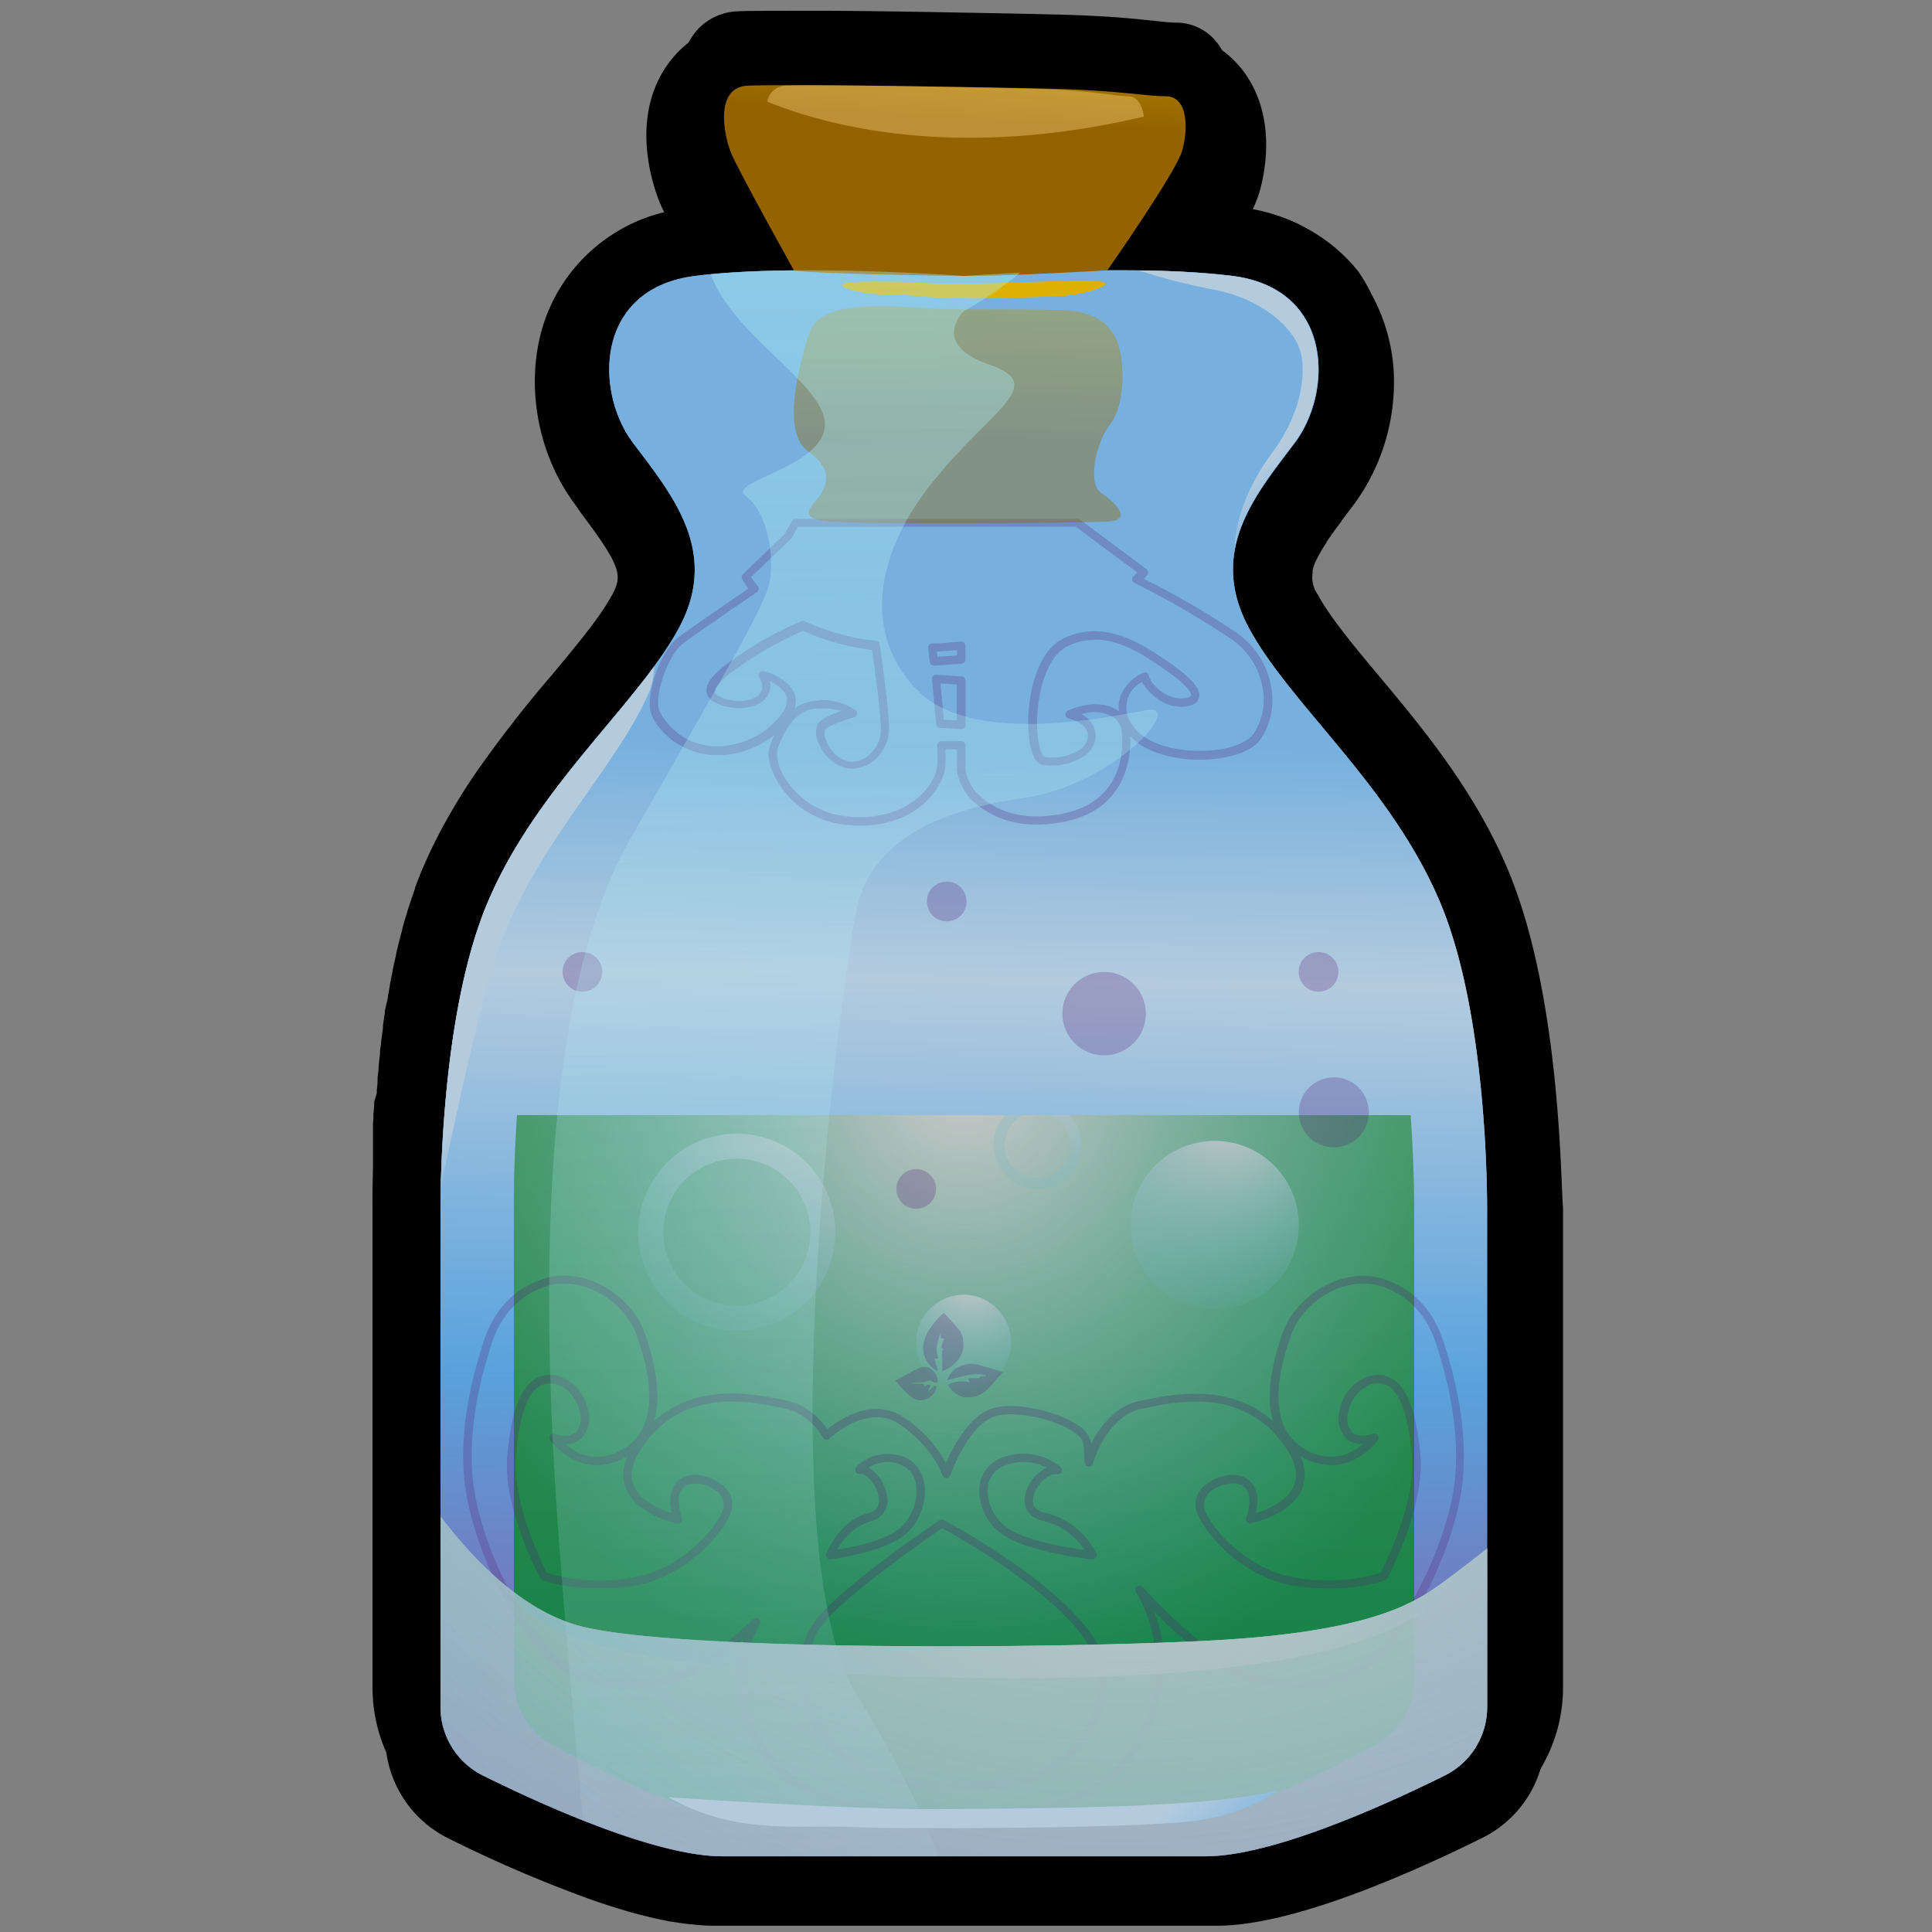<svg xmlns="http://www.w3.org/2000/svg" xmlns:xlink="http://www.w3.org/1999/xlink" viewBox="0 0 256 256" width="256" height="256"><rect x="0" y="0" width="256" height="256" fill="#808080" stroke="none"/><defs><style>.cls-1{isolation:isolate;}.cls-2{fill:url(#linear-gradient);}.cls-3{fill:url(#linear-gradient-3);}.cls-18,.cls-22,.cls-4,.cls-5,.cls-6,.cls-7{mix-blend-mode:overlay;}.cls-4{fill:url(#radial-gradient);}.cls-5{fill:url(#radial-gradient-2);}.cls-6{fill:url(#radial-gradient-3);}.cls-8{fill:url(#radial-gradient-4);}.cls-9{fill:url(#radial-gradient-5);}.cls-10,.cls-12{fill:#541a75;}.cls-10,.cls-11{opacity:0.25;}.cls-13,.cls-21{opacity:0.4;}.cls-13{fill:url(#linear-gradient-4);}.cls-14{fill:url(#linear-gradient-5);}.cls-15{fill:url(#linear-gradient-6);}.cls-16{fill:url(#linear-gradient-7);}.cls-17{fill:url(#linear-gradient-8);}.cls-18{fill:url(#radial-gradient-6);}.cls-19{opacity:0.5;fill:url(#linear-gradient-9);}.cls-20{fill:url(#linear-gradient-10);}.cls-21{fill:#fdd684;}.cls-22{fill:url(#radial-gradient-8);}</style><linearGradient id="linear-gradient" x1="126.14" y1="285.4" x2="130.22" y2="46.07" gradientUnits="userSpaceOnUse"><stop offset="0" stop-color="#ac1d6e"/><stop offset="0.43" stop-color="#59a2de"/><stop offset="0.65" stop-color="#b4cbde"/><stop offset="0.78" stop-color="#77b0de"/></linearGradient><linearGradient id="linear-gradient-3" x1="127.72" y1="98.64" x2="127.72" y2="268.79" gradientUnits="userSpaceOnUse"><stop offset="0" stop-color="#539c58"/><stop offset="1" stop-color="#007844"/></linearGradient><radialGradient id="radial-gradient" cx="150.35" cy="140.89" r="85.05" gradientTransform="translate(-7.59) scale(0.9 1)" gradientUnits="userSpaceOnUse"><stop offset="0.05" stop-color="#c7c7c7"/><stop offset="1" stop-color="#60b2c7" stop-opacity="0"/></radialGradient><radialGradient id="radial-gradient-2" cx="162.77" cy="146.39" r="29.82" gradientTransform="matrix(1, 0, 0, 1, 0, 0)" xlink:href="#radial-gradient"/><radialGradient id="radial-gradient-3" cx="128.7" cy="168.88" r="16.78" gradientTransform="matrix(1, 0, 0, 1, 0, 0)" xlink:href="#radial-gradient"/><radialGradient id="radial-gradient-4" cx="108.21" cy="141.38" r="44.2" gradientTransform="matrix(1, 0, 0, 1, 0, 0)" xlink:href="#radial-gradient"/><radialGradient id="radial-gradient-5" cx="142.16" cy="141.98" r="19.67" gradientTransform="matrix(1, 0, 0, 1, 0, 0)" xlink:href="#radial-gradient"/><linearGradient id="linear-gradient-4" x1="128.38" y1="-23.44" x2="126.9" y2="58.62" gradientUnits="userSpaceOnUse"><stop offset="0" stop-color="#db8d0f"/><stop offset="0.59" stop-color="#deb902"/><stop offset="1" stop-color="#946300"/></linearGradient><linearGradient id="linear-gradient-5" x1="133.87" y1="-17.23" x2="123.85" y2="95.5" gradientUnits="userSpaceOnUse"><stop offset="0" stop-color="#db8d0f"/><stop offset="0.59" stop-color="#deb902"/><stop offset="1" stop-color="#de9400"/></linearGradient><linearGradient id="linear-gradient-6" x1="130.92" y1="-56.81" x2="126.54" y2="15.65" xlink:href="#linear-gradient-4"/><linearGradient id="linear-gradient-7" x1="103.43" y1="155.61" x2="67.28" y2="117.35" gradientUnits="userSpaceOnUse"><stop offset="0" stop-color="#ac1d6e"/><stop offset="0.43" stop-color="#59a2de"/><stop offset="0.65" stop-color="#b4cbde"/></linearGradient><linearGradient id="linear-gradient-8" x1="197.12" y1="87.76" x2="155.56" y2="43.77" xlink:href="#linear-gradient-7"/><radialGradient id="radial-gradient-6" cx="148.84" cy="128.78" r="270.47" gradientUnits="userSpaceOnUse"><stop offset="0.1" stop-color="#c7c7c7"/><stop offset="1" stop-color="#60b2c7" stop-opacity="0"/></radialGradient><linearGradient id="linear-gradient-9" x1="108.15" y1="-71.84" x2="118.55" y2="365.19" gradientUnits="userSpaceOnUse"><stop offset="0" stop-color="#acffff"/><stop offset="1" stop-color="#b4cbde" stop-opacity="0"/></linearGradient><linearGradient id="linear-gradient-10" x1="183.87" y1="295.69" x2="119.71" y2="227.8" xlink:href="#linear-gradient-7"/><radialGradient id="radial-gradient-8" cx="149.85" cy="184.94" r="122.7" xlink:href="#radial-gradient-6"/></defs><g class="cls-1"><g id="Layer_1" data-name="Layer 1"><path d="M198,117.48c-4.26-10.33-11.16-18.59-17.25-25.88-3.83-4.58-7.45-8.91-9.53-12.81a11.56,11.56,0,0,1-1.42-7.94c0-.24.1-.47.17-.75l0-.11c0-.18.1-.36.16-.55l.06-.18c.06-.19.13-.37.2-.57l.05-.15c.18-.46.4-.94.64-1.44l.09-.17c.09-.19.19-.37.28-.56l.11-.2.34-.59.09-.16c.3-.51.61-1,.94-1.51l1.2-1.73c.38-.52.75-1,1.14-1.54l1.93-2.57a21.67,21.67,0,0,0,4.07-14.9,19,19,0,0,0-.38-2.32,16.28,16.28,0,0,0-4.9-8.5,18.54,18.54,0,0,0-10.35-4.49l-.29,0-1.21-.14-.5-.05-1-.1-.57-.05-1-.08-4.83-.26c2.88-4.34,5.63-8.82,6.2-10.88.43-1.54,1.62-6.86-1.06-10.49A6.82,6.82,0,0,0,155.92,3c-.91,0-1.86-.13-3.17-.26-2.63-.28-6.24-.66-13-.82-3.12-.08-7.81-.17-12.93-.26-8.87-.17-16.62-.26-20.66-.23-4.37,0-7.12,0-8.41.07A7.53,7.53,0,0,0,91.61,5c-2.41,3.85-1.14,9.44,0,12.13.64,1.54,3.07,6.06,5.29,10.13-2.52.14-4.79.34-6.79.59-6.85.88-11.94,4.47-14.32,10.1-2.61,6.19-1.48,14.46,2.76,20.11l.94,1.24c5.64,7.46,8.8,12.49,5.07,19.48a40.31,40.31,0,0,1-3.12,4.82c-1.84,2.52-4.06,5.17-6.4,8a169.78,169.78,0,0,0-10.54,13.59l-.36.54c-.45.69-.89,1.37-1.32,2.07l-.47.76-.06.11q-.57.93-1.11,1.89l-.54,1q-.54,1-1.05,2l-.14.28c-.1.21-.21.42-.31.64-.53,1.09-1,2.08-1.36,3-.21.51-.41,1-.61,1.55l-.17.48c-.14.38-.27.76-.42,1.19l-.16.47c-.14.41-.28.84-.41,1.26l-.11.36c-.16.54-.33,1.09-.48,1.65l-.1.38c-.12.43-.24.86-.35,1.3l-.13.53-.3,1.24-.11.46c-.13.57-.25,1.14-.37,1.72l0,.09c-.12.54-.22,1.07-.33,1.61l-.09.49c-.08.42-.15.84-.23,1.27l-.09.5-.25,1.5,0,.19c-.09.57-.17,1.14-.26,1.72l0,.37-.18,1.31-.06.5c-.06.42-.11.84-.16,1.26l0,.41c-.07.55-.13,1.09-.19,1.63V143c0,.5-.1,1-.15,1.46l-.31,3.58c0,.48-.07.95-.1,1.42L51.12,157c-.1,3.12-.07,5.05-.07,5.07v68a15,15,0,0,0,8.38,13.53,175.21,175.21,0,0,0,19.35,8.27l.68.23,1.88.61.86.26c.56.17,1.11.34,1.66.49l1,.26,1.61.4.92.21,1.52.3.15,0c.27.05.54.1.79.13.55.09,1.09.16,1.6.22l.19,0,.61.07c.87.08,1.63.12,2.34.12h66.66c9.62,0,24.41-6.32,35.12-11.62a15,15,0,0,0,8.39-13.53V162.16C204.73,161,205,134.45,198,117.48Z"/><path d="M199.92,115.52c-4.4-10.65-11.52-19.17-17.24-26-3.34-4-6.5-7.79-8.11-10.81a3.86,3.86,0,0,1-.64-2.83c0-.06,0-.13,0-.2l0-.12.06-.22,0-.08.09-.26.05-.13a7.83,7.83,0,0,1,.33-.75l.06-.11.18-.35.07-.14.22-.39.07-.12c.2-.34.43-.71.69-1.09l0-.06.06-.09.3-.45.13-.18.33-.48.08-.1,0,0c.32-.46.65-.9,1-1.35l.08-.11,0-.05.43-.58.07-.08.1-.13.15-.21.36-.47.49-.65.08-.1a27.34,27.34,0,0,0,5.11-13,28,28,0,0,0,.19-2.88,24.08,24.08,0,0,0-3-12A21.42,21.42,0,0,0,180,36a22.16,22.16,0,0,0-3.84-3.78A24.12,24.12,0,0,0,166,27.71a16.23,16.23,0,0,0,.92-2.38c.79-2.83,2.16-10-2.1-15.81A13.41,13.41,0,0,0,154.3,4.08c-.58,0-1.35-.09-2.42-.21-2.43-.25-6.11-.64-12.72-.8-3-.07-7.44-.16-12.17-.24-3.4-.07-12-.23-17.87-.23h-3.84c-3.9,0-5.28.06-6,.09A14,14,0,0,0,88,9.24c-4.54,7.25-1.24,16-.53,17.73.13.31.31.69.53,1.15A22.37,22.37,0,0,0,72.72,41.06c-3.42,8.09-2,18.42,3.42,25.7L77,68c5.27,7,5.49,8.24,4.16,10.74a31.25,31.25,0,0,1-2.4,3.68c-1.6,2.18-3.6,4.58-5.72,7.12a163.33,163.33,0,0,0-10.29,13.29l-.28.43-.08.12c-.48.73-.93,1.42-1.35,2.1l-.49.8-.06.1c-.38.63-.76,1.28-1.13,1.94l-.57,1c-.34.63-.68,1.29-1.08,2.09l-.11.21-.37.75c-.55,1.14-1,2.18-1.43,3.18-.22.54-.44,1.1-.65,1.66l-.15.41,0,.1-.42,1.2-.18.54c-.15.44-.29.88-.43,1.33l0,0-.09.31c-.17.56-.34,1.13-.5,1.7l-.08.31,0,.08c-.12.44-.24.88-.35,1.33l-.14.54c-.1.42-.21.84-.31,1.26l0,.11-.08.36c-.13.57-.26,1.14-.38,1.72l0,.08v0c-.11.53-.22,1.07-.32,1.6l-.07.36,0,.13c-.08.42-.16.84-.23,1.26V132l-.08.45L51,133.91V134l0,.2c-.09.57-.18,1.13-.26,1.7l0,.24,0,.11-.18,1.31-.06.48c0,.42-.11.83-.15,1.24l0,.13,0,.28c-.07.54-.13,1.07-.18,1.6v.12c0,.46-.1.94-.14,1.43l0,.39v.07c0,.36-.06.73-.1,1.08v.13l0,.34L49.58,146v.08l0,.22c0,.45-.07.91-.1,1.36l0,.31v.13l-.06.92,0,.5,0,.82v.14l0,.33c0,.39,0,.77,0,1.13l0,.33v.14l0,.65,0,.56,0,.49,0,.56V155c-.08,2.74-.07,4.59-.06,5v63.58a21,21,0,0,0,11.72,18.89,169.89,169.89,0,0,0,18.93,8.08l.49.17.18.06,1.89.62.7.21.19.06c.57.17,1.14.34,1.7.49l1,.27c.55.15,1.1.28,1.64.41l1,.23,1.66.33.16,0,.86.15c.67.11,1.27.18,1.81.24h.09l.82.1c1,.09,1.93.13,2.81.13h62.38c8.3,0,20.4-3.9,36-11.59a21,21,0,0,0,11.72-18.89V160C206.78,156.86,206.84,132.27,199.92,115.52ZM170.61,60.16Z"/></g><g id="Layer_2" data-name="Layer 2"><path class="cls-2" d="M190.94,119.85c-6.46-15.63-20.05-26.51-25.49-36.71s1-17.67,6.12-24.47,5.05-20.4-8.19-22.1-35.66,0-35.66,0-22.44-1.7-35.67,0-13.28,15.3-8.18,22.1S95.42,73,90,83.14s-19,21.08-25.5,36.71S58.37,161,58.37,161v65.19A10.13,10.13,0,0,0,64,235.27c8.07,4,22.93,10.7,31.75,10.7h63.91c8.83,0,23.68-6.7,31.76-10.7a10.12,10.12,0,0,0,5.63-9.09V161S197.4,135.49,190.94,119.85Z"/><path class="cls-2" d="M190.94,119.85c-6.46-15.63-20.05-26.51-25.49-36.71s1-17.67,6.12-24.47,5.05-20.4-8.19-22.1-35.66,0-35.66,0-22.44-1.7-35.67,0-13.28,15.3-8.18,22.1S95.42,73,90,83.14s-19,21.08-25.5,36.71S58.37,161,58.37,161v65.19A10.13,10.13,0,0,0,64,235.27c8.07,4,22.93,10.7,31.75,10.7h63.91c8.83,0,23.68-6.7,31.76-10.7a10.12,10.12,0,0,0,5.63-9.09V161S197.4,135.49,190.94,119.85Z"/><path class="cls-3" d="M186.92,147.76H68.51c-.48,7.1-.42,12.33-.42,12.33v62.29a9.85,9.85,0,0,0,4.85,8.69c6.94,3.81,19.71,10.21,27.3,10.21h55c7.59,0,20.36-6.4,27.31-10.21a9.86,9.86,0,0,0,4.84-8.69V160.09S187.4,154.86,186.92,147.76Z"/><path class="cls-4" d="M186.92,147.76H68.51c-.48,7.1-.42,12.33-.42,12.33v62.29a9.85,9.85,0,0,0,4.85,8.69c6.94,3.81,19.71,10.21,27.3,10.21h55c7.59,0,20.36-6.4,27.31-10.21a9.86,9.86,0,0,0,4.84-8.69V160.09S187.4,154.86,186.92,147.76Z"/><circle class="cls-5" cx="160.95" cy="162.32" r="11.15"/><circle class="cls-6" cx="127.68" cy="177.84" r="6.28"/><g class="cls-7"><path class="cls-8" d="M97.63,176.34a13.06,13.06,0,1,1,13.06-13.06A13.08,13.08,0,0,1,97.63,176.34Zm0-22.8a9.74,9.74,0,1,0,9.74,9.74A9.75,9.75,0,0,0,97.63,153.54Z"/></g><g class="cls-7"><path class="cls-9" d="M139.19,147.76a4.34,4.34,0,1,1-3.47,0h-2.49a5.82,5.82,0,1,0,8.45,0Z"/></g><circle class="cls-10" cx="121.4" cy="157.54" r="2.63"/><circle class="cls-10" cx="176.74" cy="147.39" r="4.64"/><circle class="cls-10" cx="174.71" cy="128.78" r="2.63"/><circle class="cls-10" cx="125.45" cy="119.45" r="2.63"/><circle class="cls-10" cx="146.3" cy="134.31" r="5.53"/><circle class="cls-10" cx="77.17" cy="128.78" r="2.63"/><g class="cls-11"><path class="cls-12" d="M114,109.4a16.32,16.32,0,0,1-1.81-.1,11.8,11.8,0,0,1-8.75-5.08c-1.22-1.79-1.85-3.86-1.53-5a12,12,0,0,1,.69-1.83A12.06,12.06,0,0,1,96.32,100c-5.28.58-9-2.76-10-5.33-.92-2.41,1.17-8.42,3.54-10.2,1.58-1.19,6.7-4.7,9.31-6.48a7.68,7.68,0,0,1-.84-1.28.53.53,0,0,1,.11-.64l5.5-5.28,1-1.75a.56.56,0,0,1,.48-.28h37.38a.59.59,0,0,1,.33.11l8.78,6.54a.57.57,0,0,1,.22.38.54.54,0,0,1-.12.41s-.15.19-.44.49A108.74,108.74,0,0,1,164.08,84h0a10.91,10.91,0,0,1,4.38,7.2A9.23,9.23,0,0,1,167,98c-1.54,2.09-5.69,2.82-9.12,2.63-3.6-.21-6.53-1.34-8.11-3.08.11,2.79-.49,9.83-9.06,11.4-5.57,1-9-.6-11-2.15a7.2,7.2,0,0,1-2.92-4.7c0-.47,0-1.48,0-2.79h-1.52a20.1,20.1,0,0,1,0,2.21C124.86,104.89,121.07,109.4,114,109.4Zm-5.4-15.51h-.5c-2.85.13-4.56,3.58-5.12,5.59a6.26,6.26,0,0,0,1.37,4.1,10.71,10.71,0,0,0,8,4.61c7.18.73,11.49-3.47,11.84-6.78a20.85,20.85,0,0,0,0-2.62.55.55,0,0,1,.55-.58h2.64a.55.55,0,0,1,.55.56c0,1.55,0,2.76,0,3.3a6.2,6.2,0,0,0,2.51,3.88c1.75,1.4,4.92,2.87,10.08,1.93,8.95-1.65,8.3-9.64,8.08-11.22a2.52,2.52,0,0,0-1.33-1.77,5.14,5.14,0,0,0-4-.24,3.11,3.11,0,0,1,1.88,3.28,3.48,3.48,0,0,1-1.54,2.3,8,8,0,0,1-5.47,1.12c-1.13-.21-1.59-2-1.77-3.45-.54-4.29.59-11.52,4.7-13.39,5.48-2.5,10.47,1,13.46,3l.42.29c3.85,2.68,4.1,3.91,3.94,4.6s-.7,1-1.68,1.2a5.3,5.3,0,0,1-4.13-1.23,6.41,6.41,0,0,1-1.75-2,3.74,3.74,0,0,0-1.3,5.65c1.09,1.9,4.11,3.22,7.88,3.44s7-.69,8.16-2.19a8.11,8.11,0,0,0,1.25-6,9.84,9.84,0,0,0-4-6.47,114,114,0,0,0-13-7.55.57.57,0,0,1-.3-.42.54.54,0,0,1,.17-.48c.21-.19.37-.36.51-.49l-8.15-6.07H105.74l-.88,1.54a.64.64,0,0,1-.1.13l-5.24,5a11,11,0,0,0,.88,1.2.55.55,0,0,1,.12.43.59.59,0,0,1-.23.38c-1.86,1.26-8.05,5.5-9.76,6.78-2,1.47-3.92,7-3.17,8.93a8.5,8.5,0,0,0,8.83,4.62,10.72,10.72,0,0,0,7.23-4,3.35,3.35,0,0,0,.84-2.33c-.2-1-1.32-1.79-2.27-2.22a2.57,2.57,0,0,1-.55,2.29c-1.3,1.49-4.45,1.73-6.74.51a1.82,1.82,0,0,1-1.09-1.42c-.13-1.33,1.48-2.66,2.26-3.3l.14-.12a49.46,49.46,0,0,1,10.14-5.9.55.55,0,0,1,.47,0,29.72,29.72,0,0,0,9.46,2.6.55.55,0,0,1,.48.47c.38,2.6,1.25,8.88,1.25,11.14a5.58,5.58,0,0,1-2,4.25,4.48,4.48,0,0,1-3.69,1,5.31,5.31,0,0,1-3.58-3.21,3,3,0,0,1-.2-2.61c.46-.72,2-1.35,3.13-1.75A8.42,8.42,0,0,0,108.58,93.89Zm0-1.11a7.65,7.65,0,0,1,4.7,1.29.55.55,0,0,1-.21,1c-1.59.43-3.49,1.19-3.79,1.67a2.26,2.26,0,0,0,.27,1.58,4.24,4.24,0,0,0,2.78,2.56,3.31,3.31,0,0,0,2.77-.8,4.47,4.47,0,0,0,1.6-3.4c0-2.07-.78-7.79-1.17-10.56a30.86,30.86,0,0,1-9.15-2.54,48.94,48.94,0,0,0-9.66,5.64l-.15.12c-.48.4-1.93,1.59-1.86,2.34,0,.08,0,.3.51.55,2,1.07,4.51.75,5.38-.26s0-2.15,0-2.2a.55.55,0,0,1,.6-.84c.15,0,3.7,1,4.19,3.49a3,3,0,0,1-.12,1.45,5,5,0,0,1,2.8-1Zm36.5-8a8.44,8.44,0,0,0-3.5.77c-3.45,1.58-4.58,8.13-4.06,12.25.22,1.79.69,2.47.87,2.5a6.9,6.9,0,0,0,4.64-.93,2.42,2.42,0,0,0,1.08-1.58c.32-1.94-2.49-2.57-2.52-2.58a.56.56,0,0,1-.1-1.05c3.28-1.42,5.37-.73,6.32-.19a3.29,3.29,0,0,1,.44.28,4.33,4.33,0,0,1,.19-2,5.74,5.74,0,0,1,3-3.09.53.53,0,0,1,.49,0,.55.55,0,0,1,.27.42,4.17,4.17,0,0,0,1.56,1.94,4.37,4.37,0,0,0,3.27,1c.59-.1.77-.26.79-.35s.16-.92-3.49-3.45l-.43-.29C151.7,86.92,148.59,84.75,145.08,84.75ZM127.34,96.61h0l-2.8-.17a.57.57,0,0,1-.52-.52c-.12-1.69-.3-3.67-.53-5.9a.57.57,0,0,1,.15-.45.53.53,0,0,1,.44-.16l3.35.22a.55.55,0,0,1,.51.56c0,1.87,0,4,0,5.87a.56.56,0,0,1-.17.4A.55.55,0,0,1,127.34,96.61Zm-2.29-1.25,1.73.11c0-1.57,0-3.23,0-4.77l-2.18-.15C124.8,92.33,124.94,93.94,125.05,95.36Zm-1.31-7.18a.55.55,0,0,1-.55-.49c-.08-.73-.15-1.36-.21-1.82a.54.54,0,0,1,.13-.42.56.56,0,0,1,.4-.2h.27l.54,0c1-.06,2-.15,3-.25a.58.58,0,0,1,.42.14.57.57,0,0,1,.19.42v1.83a.56.56,0,0,1-.52.55l-3.62.27Zm.41-1.84c0,.21,0,.44.08.69l2.58-.19v-.71c-.78.08-1.59.14-2.42.19Z"/></g><path class="cls-13" d="M124,40.91c-5.34-.28-15.25-1.52-16.77,3.24s-3.62,13.15-.19,15.62,2.47,4.39,1.71,5.72-3.81,3.24,1.33,3.62,33.54.19,36.78,0,1-2.48-.95-3.81-.57-6.86,1.14-9S149,50.06,148.51,47s-2.39-5.72-7.73-5.91S126.87,41.06,124,40.91Z"/><path class="cls-14" d="M120.07,37.35c-2.47,0-4.87-.16-7.58.08s1.12,1.6,5,1.6,3.51.32,8.78.48,10-.16,13.66-.24,8.62-1.74,5.58-2-13.41.35-18.2.35S120.71,37.34,120.07,37.35Z"/><path class="cls-15" d="M105.2,35.83s-7.25-13-8.29-15.48-2.24-8.79,2.16-9,30.18.16,39.92.4,12.53,1,15.49,1,3,4.39,2.15,7.27-9.9,15.8-9.9,15.8-12.64.74-17.85.74S107.19,36.23,105.2,35.83Z"/><g class="cls-11"><path class="cls-12" d="M130.86,241c-.41,0-.84,0-1.27,0-19.56-.59-25.69-2.73-29.84-10.42-3.18-5.89-2.37-10.41-1.21-13.4-2.61,2.24-6.15,4.88-9.11,5.71-6.8,1.91-13.15.69-17-3.25-3.48-3.58-8.28-11-10.36-20.25-2-8.75.88-18,1.82-21l.09-.3c1.35-4.38,4-7.27,7.92-8.6,5.18-1.77,11.66,1.74,13.6,7.35,1.62,4.69,2,8.54,1.2,11.43,5.84-5.2,13.52-3.55,17.89-2.61a8.63,8.63,0,0,1,5,3.74c1.49-1.21,6.09-4.42,10.25-1.53a16.79,16.79,0,0,1,5.49,6c.91-2.08,3-6.08,5.9-7.16s8.52.17,11.36,2a3.72,3.72,0,0,1,2,2.55v.09c1.45-3,3.77-5.14,6.19-5.66,4.37-.94,12-2.59,17.88,2.61-.81-2.89-.42-6.74,1.2-11.43,1.94-5.61,8.42-9.12,13.6-7.35,3.91,1.33,6.57,4.22,7.92,8.6h0l.09.3c.94,3,3.79,12.24,1.82,21-2.08,9.23-6.88,16.68-10.36,20.25-3.84,3.94-10.2,5.16-17,3.25-3.83-1.07-9-5.3-13-9.36a19.23,19.23,0,0,1,1.24,9C153.68,227,150.46,241,130.86,241Zm-30.67-26.6a.55.55,0,0,1,.47.84c-1.26,2.44-3.87,7.5.06,14.79s9.85,9.27,28.9,9.85c19.25.58,22.83-12,23.48-17.46a19.22,19.22,0,0,0-2.6-11.51.56.56,0,0,1,.9-.65c5.43,6,11.28,10.53,14.9,11.55,6.41,1.79,12.35.68,15.91-3,3.38-3.46,8-10.71,10.07-19.71,1.91-8.46-.88-17.47-1.8-20.42l-.09-.31c-1.24-4-3.66-6.67-7.21-7.88-4.63-1.58-10.45,1.6-12.2,6.67-2.68,7.76-1.95,12.8,2.17,15a6.16,6.16,0,0,0,7.4-.83,2.92,2.92,0,0,1-2.2-.75,4,4,0,0,1-.81-3.82,5.85,5.85,0,0,1,3.65-4.35,3.92,3.92,0,0,1,3.48.41c1.91,1.3,3.07,4.59,3.54,10.06.58,6.82-4.16,15.84-4.37,16.22a.51.51,0,0,1-.27.25c-.17.07-4.38,1.8-11.61.85-7.62-1-12.93-7.66-13.51-10.28a3.31,3.31,0,0,1,1.6-3.39c1.39-1,3.59-1.54,5.1-.63,1.77,1.06,1.56,3.29,1.25,4.6,1.46-.46,4.24-1.57,5.08-3.71.58-1.48.13-3.27-1.33-5.3-5.54-7.68-14-5.86-19.07-4.77-2.63.56-5.14,3.47-6.26,7.22a.54.54,0,0,1-.59.39.55.55,0,0,1-.49-.5l-.1-1.31c0-.48-.06-.89-.09-1.21,0-.51-.58-1.12-1.51-1.71-2.57-1.63-7.78-2.82-10.38-1.86-3.44,1.26-5.72,7.68-5.75,7.74a.57.57,0,0,1-.53.37.55.55,0,0,1-.52-.39s-1.13-3.6-5.61-6.7c-4-2.76-8.6,1.18-9.26,1.77a.52.52,0,0,1-.2.19.54.54,0,0,1-.71-.18,8.09,8.09,0,0,0-4.73-3.82c-5.06-1.09-13.53-2.91-19.07,4.77-1.46,2-1.91,3.82-1.33,5.3.84,2.14,3.62,3.25,5.08,3.71-.3-1.31-.52-3.54,1.25-4.6,1.51-.91,3.71-.37,5.1.63a3.31,3.31,0,0,1,1.6,3.39c-.58,2.62-5.89,9.27-13.51,10.28-7.23.95-11.43-.78-11.61-.85a.55.55,0,0,1-.27-.25c-.21-.38-5-9.4-4.37-16.22.47-5.47,1.63-8.76,3.54-10.06a3.92,3.92,0,0,1,3.48-.41,5.85,5.85,0,0,1,3.65,4.35,3.93,3.93,0,0,1-.81,3.82,3.19,3.19,0,0,1-2.19.75,6.17,6.17,0,0,0,7.39.83c4.12-2.18,4.85-7.22,2.17-15-1.75-5.07-7.57-8.25-12.2-6.67-3.55,1.21-6,3.87-7.21,7.88l-.09.31c-.92,2.95-3.71,12-1.8,20.42,2,9,6.69,16.25,10.07,19.71,3.56,3.65,9.5,4.76,15.91,3,2.67-.75,6.46-3.33,10.68-7.26A.55.55,0,0,1,100.19,214.41Zm63.12-17.85a4.66,4.66,0,0,0-2.62.89,2.37,2.37,0,0,0-1.16,2.25c.52,2.32,5.57,8.5,12.57,9.42a24.38,24.38,0,0,0,10.86-.7c.67-1.32,4.65-9.44,4.14-15.43-.42-5-1.45-8.15-3-9.24a2.84,2.84,0,0,0-2.54-.26,4.78,4.78,0,0,0-2.89,3.53,2.87,2.87,0,0,0,.49,2.77c.71.66,1.91.47,2.79.2a.55.55,0,0,1,.62.84c0,.06-3.93,5.49-9.89,2.33l-.37-.21a5.45,5.45,0,0,1,.25,4.27c-1.38,3.5-6.6,4.58-6.82,4.63a.56.56,0,0,1-.62-.75s1.23-3.2-.49-4.23A2.47,2.47,0,0,0,163.31,196.56ZM72.47,208.42a24.38,24.38,0,0,0,10.86.7c7-.92,12-7.1,12.57-9.42a2.37,2.37,0,0,0-1.16-2.25,3.84,3.84,0,0,0-3.89-.58c-1.72,1-.5,4.2-.49,4.23a.56.56,0,0,1-.62.75c-.22,0-5.44-1.13-6.82-4.63a5.45,5.45,0,0,1,.25-4.27l-.37.21c-6,3.16-9.85-2.27-9.89-2.33a.56.56,0,0,1,0-.64.54.54,0,0,1,.61-.2,3,3,0,0,0,2.8-.2,2.87,2.87,0,0,0,.48-2.77,4.78,4.78,0,0,0-2.89-3.53,2.81,2.81,0,0,0-2.54.26c-1.6,1.09-2.62,4.2-3,9.24C67.82,199,71.8,207.1,72.47,208.42Zm54.24,28.77c-4.73,0-10-.72-13.92-3a14.1,14.1,0,0,1-6.65-9.92c-.65-3.83.17-7.54,2.21-9.94,4-4.72,15.67-12.58,16.16-12.91a.53.53,0,0,1,.57,0c.81.43,19.75,10.61,21.36,19.13s-5.74,14.75-10.32,15.76h0A46.49,46.49,0,0,1,126.71,237.19Zm-1.86-34.7c-1.82,1.24-12.08,8.31-15.66,12.53-1.82,2.15-2.56,5.52-2,9a13,13,0,0,0,6.12,9.15c6.81,4,17.72,3,22.53,2h0c4.21-.92,11-6.54,9.47-14.46C143.94,213.24,127.28,203.82,124.85,202.49ZM110,206.6a.55.55,0,0,1-.51-.75c.07-.18,1.75-4.4,5.62-5.37a1.72,1.72,0,0,0,1.29-2.23c-.27-1.54-1.57-3.05-2.48-2.95a.56.56,0,0,1-.55-.3.55.55,0,0,1,.09-.63,5.91,5.91,0,0,1,6.36-1.29,4.4,4.4,0,0,1,2.62,3.24,7.72,7.72,0,0,1-2,6.56c-2.58,2.75-10.06,3.68-10.38,3.72Zm5.1-12.12a5.29,5.29,0,0,1,2.39,3.57,2.79,2.79,0,0,1-2.11,3.51,7.52,7.52,0,0,0-4.42,3.79c2.12-.35,6.9-1.32,8.68-3.23a6.63,6.63,0,0,0,1.71-5.57,3.25,3.25,0,0,0-1.95-2.44A4.52,4.52,0,0,0,115.07,194.48Zm29.65,12.12h-.06c-.38,0-9.32-1-12.4-3.68a7.1,7.1,0,0,1-2.46-6.35,4.59,4.59,0,0,1,3.17-3.5h0a7.78,7.78,0,0,1,7.47,1.26.56.56,0,0,1-.42,1c-1.25-.11-2.92,1.56-3.15,3.14-.17,1.09.39,1.77,1.65,2a10.21,10.21,0,0,1,6.7,5.33.59.59,0,0,1-.05.56A.56.56,0,0,1,144.72,206.6Zm-11.39-12.48a3.48,3.48,0,0,0-2.44,2.66,6,6,0,0,0,2.1,5.31c2.22,2,8.19,2.94,10.68,3.27a8.89,8.89,0,0,0-5.37-3.8c-1.83-.38-2.78-1.61-2.53-3.28a5.4,5.4,0,0,1,2.88-3.8,6.62,6.62,0,0,0-5.32-.36Z"/></g><g class="cls-11"><path class="cls-12" d="M123.12,182.87a1.86,1.86,0,0,1-.66.26,7.9,7.9,0,0,1-.85.07l-1,.07.44.08.37,0h0l.37,0h0a1.67,1.67,0,0,1,.32,0h.06l.08,0a.31.31,0,0,1,.13.06h0l.08.07v0a.43.43,0,0,1,0,.07.84.84,0,0,1,.07.19l.18-.14a.49.49,0,0,1,.52-.09l.07,0c-.08.22-.16.43-.26.68l-.1.27.12-.13.76-.72h0l0,0,.23.13h0a1.6,1.6,0,0,1-.41,1l-.08.09-.09.09-.2.16a2,2,0,0,1-2.12.28,4,4,0,0,1-.34-.23h0l-.31-.24,0,0-.3-.26h0a14.55,14.55,0,0,1-1.57-1.71c1.07-.56,2.07-1.12,3.1-1.61,1.41-.68,2.41.53,2.57,1.74C123.86,183.4,123.52,183,123.12,182.87Z"/><path class="cls-12" d="M126.48,175.5c.17.21.34.41.52.61a2.92,2.92,0,0,1,.37.57,2.77,2.77,0,0,1,.22.63,1.29,1.29,0,0,1,0,.19c0,.12,0,.23.05.34a3.59,3.59,0,0,1,0,.66.78.78,0,0,1,0,.16,3.58,3.58,0,0,1-1,1.87l-.12.12-.25.23-.14.11a4.8,4.8,0,0,1-1.28.71h0c0-.07,0-.14,0-.21l0-.43a9.6,9.6,0,0,0,0-1.07s0-.08,0-.13a3.07,3.07,0,0,1,0-.74.89.89,0,0,1,.18-.43l-.07,0-.28-.13.21-.62.21-.62-.23,0h-.1l-.1,0h0c0-.27,0-.52,0-.77-.4,1.12-.84,2.23-.32,3.43l-.54.1c.17.54.33,1,.49,1.58,0,0-.08,0-.1,0a3.45,3.45,0,0,1-1.82-3.69,5.59,5.59,0,0,1,.9-2,9.9,9.9,0,0,1,1.78-2h0C125.55,174.4,126,175,126.48,175.5Z"/><path class="cls-12" d="M129.75,184.87l-.18.06a4.81,4.81,0,0,1-.79.21l-.1,0-.25,0a2.67,2.67,0,0,1-.4,0l-.32,0-.19-.05-.33-.12-.21-.11a3.16,3.16,0,0,1-1.35-1.38,2.77,2.77,0,0,1,.46-.22,4.25,4.25,0,0,1,2.43-.09c-.09-.18-.16-.31-.24-.49l0-.07h1.25c.11,0,.28,0,.31-.1h0a.2.2,0,0,1,0-.08l0,0,0,0s0,0,0,0v0a.42.42,0,0,1,.25-.05h0l.14,0h0l.42,0v-.14c-1.76-.47-3.42.25-5.15.65a3.12,3.12,0,0,1,1.15-1.54,3.59,3.59,0,0,1,3.08-.47c1.06.26,2.11.61,3.17.93,0,0,0,0,0,0h0a0,0,0,0,0,0,0h0c-.14.17-.29.33-.44.49l-.43.49-.87,1-.13.14a3.85,3.85,0,0,1-1.12.82Z"/></g><path class="cls-16" d="M58.4,157.54c2.8-13.74,6.05-28,8.43-33.86,5.17-12.61,14.59-22,18.87-31.26a10.34,10.34,0,0,0,1-4.13c-6.45,8.79-16.79,18.52-22.18,31.56C59.48,132,58.56,150.05,58.4,157.54Z"/><path class="cls-17" d="M150.89,35.84A83.41,83.41,0,0,0,161,38.41c5.6,1.06,11.1,4.91,11.54,9.3s-1.43,8.91-4,12.32c-1.84,2.48-4.88,7.51-4.93,12.65,1-5.27,4.73-9.77,7.91-14,5.1-6.8,5.05-20.4-8.19-22.1A112.71,112.71,0,0,0,150.89,35.84Z"/><path class="cls-18" d="M191.43,235.27a10.12,10.12,0,0,0,5.63-9.09v-21c-2.11,1.66-4.55,3.55-6.3,4.8-3.72,2.66-9.84,6.38-31.1,7.44s-69.1,1.33-82.39-1.86c-8-1.93-14.8-9.2-18.9-14.65v25.23A10.13,10.13,0,0,0,64,235.27c8.07,4,22.93,10.7,31.75,10.7h63.91C168.5,246,183.35,239.27,191.43,235.27Z"/><path class="cls-18" d="M191.43,235.27a10.12,10.12,0,0,0,5.63-9.09v-21c-2.11,1.66-4.55,3.55-6.3,4.8-3.72,2.66-9.84,6.38-31.1,7.44s-69.1,1.33-82.39-1.86c-8-1.93-14.8-9.2-18.9-14.65v25.23A10.13,10.13,0,0,0,64,235.27c8.07,4,22.93,10.7,31.75,10.7h63.91C168.5,246,183.35,239.27,191.43,235.27Z"/><path class="cls-19" d="M151.9,94.09c-5.27,1-23,4.69-30.25-2.54s-5.94-17.89,1.93-27.67S138.94,51,131.05,48.29s-3.33-7.07-3.33-7.07a50,50,0,0,0,7.45-5.08c-4.45.21-7.45.43-7.45.43s-20.17-1.52-33.54-.23c2.58,7.22,12.23,12.9,14.63,17.92,3.5,7.31-13,9.32-10,11.46s4.05,8.86,2.93,12.27-5.39,10.77-18.23,33.17S72,177,74.14,205.17c1.08,14.21,2.24,26.92,3.12,36,6.55,2.6,13.5,4.76,18.5,4.76h28.5c-1.54-4.48-4.61-11.42-10.72-21.33-12.25-19.86-1.8-96,0-104.22s9.5-12.83,21.86-14.6S157.17,93.12,151.9,94.09Z"/><path class="cls-20" d="M88.6,238.14s24.75,1.73,36.34,1.58,34.92,0,44.54-2.53a25.48,25.48,0,0,1-11.35,4.09c-7.25,1-38.54,1.12-45.52.8S97.43,243.19,88.6,238.14Z"/><path class="cls-21" d="M151.57,15.45c-.21-1.5-.82-2.65-2.06-2.69-2.43-.08-4.72-.8-12.73-1s-29.2-.64-32.81-.4a2.54,2.54,0,0,0-2.3,2.11C109.29,16.57,126.47,21.36,151.57,15.45Z"/><path class="cls-22" d="M102.22,221.26c41.32,2.61,85.19,1.53,91.26-13.27-1,.76-1.93,1.46-2.72,2-3.72,2.66-9.84,6.38-31.1,7.44s-69.1,1.33-82.39-1.86A25.19,25.19,0,0,1,68,210.91C69.5,214.51,76.36,219.63,102.22,221.26Z"/></g></g></svg>
